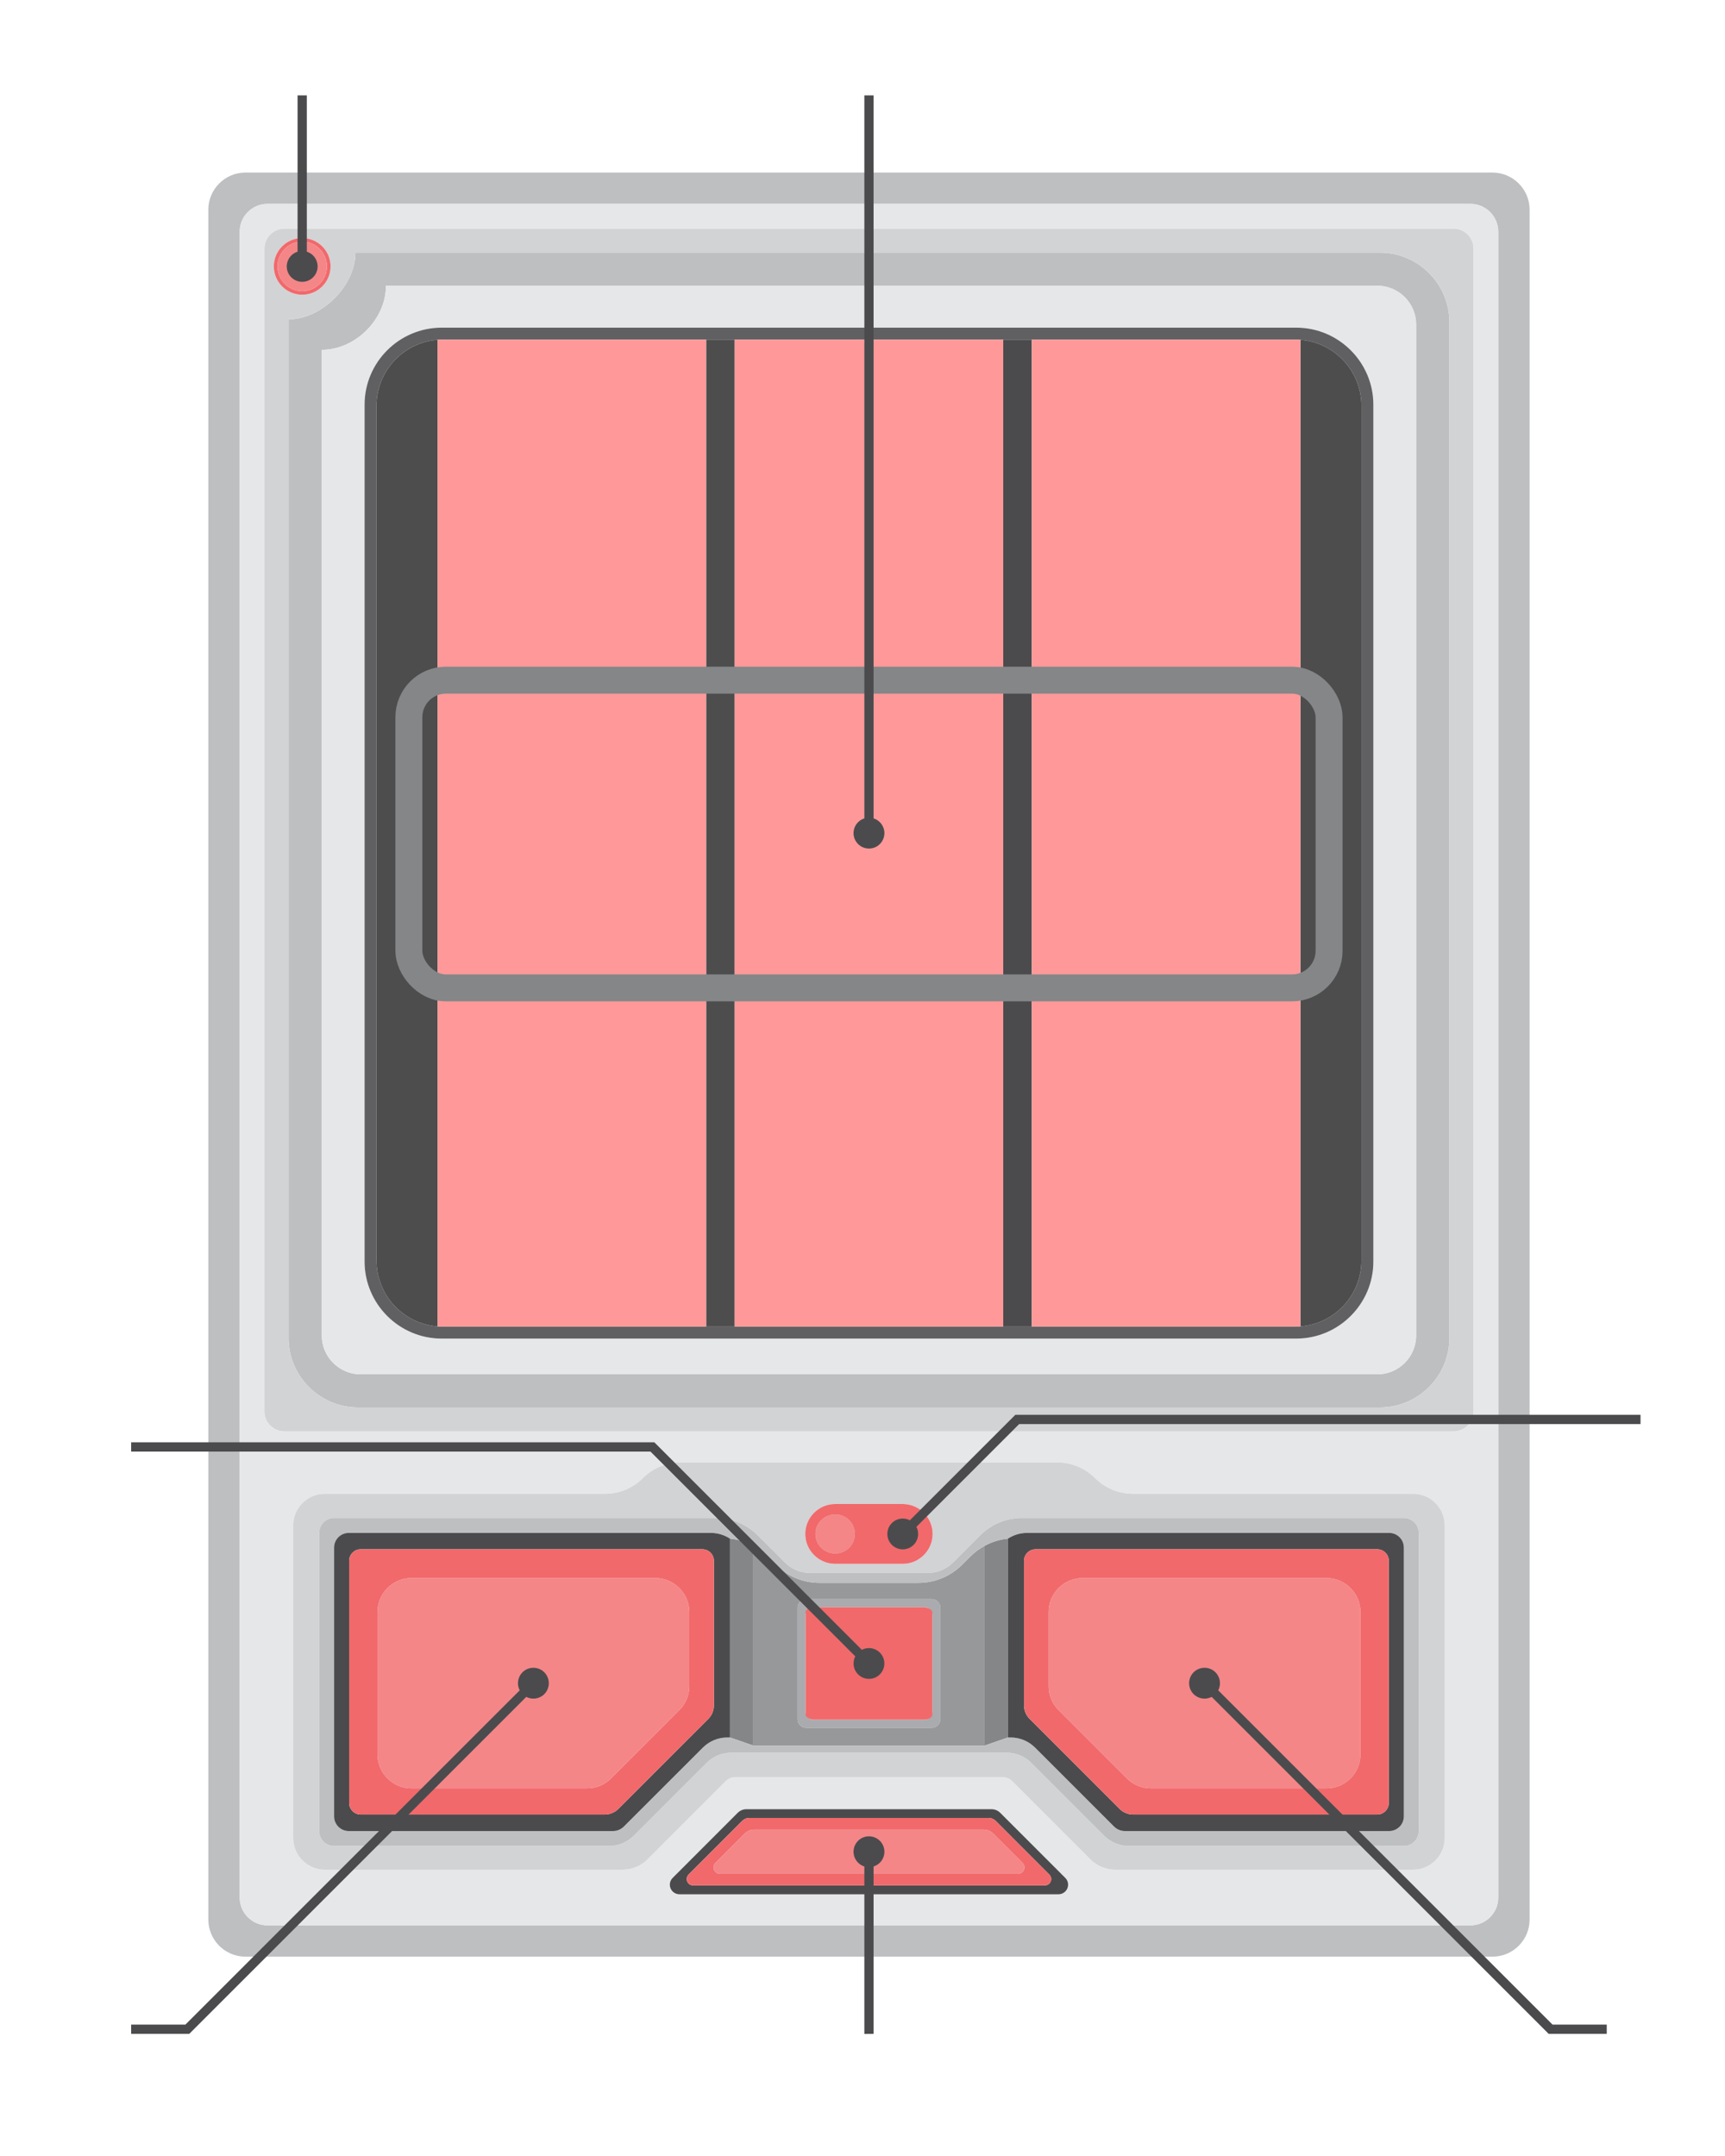 <?xml version="1.0" encoding="UTF-8"?>
<!DOCTYPE svg PUBLIC "-//W3C//DTD SVG 1.0//EN" "http://www.w3.org/TR/2001/REC-SVG-20010904/DTD/svg10.dtd">
<!-- Creator: CorelDRAW 2020 (64-Bit) -->
<svg xmlns="http://www.w3.org/2000/svg" xml:space="preserve" width="400px" height="500px" version="1.0" style="shape-rendering:geometricPrecision; text-rendering:geometricPrecision; image-rendering:optimizeQuality; fill-rule:evenodd; clip-rule:evenodd"
viewBox="0 0 400 500"
 xmlns:xlink="http://www.w3.org/1999/xlink"
 xmlns:xodm="http://www.corel.com/coreldraw/odm/2003">
 <defs>
  <style type="text/css">
   <![CDATA[
    .str0 {stroke:#848688;stroke-width:6.25;stroke-miterlimit:22.926}
    .fil9 {fill:none}
    .fil2 {fill:#E6E7E8}
    .fil1 {fill:#D2D3D5}
    .fil0 {fill:#BDBFC1}
    .fil10 {fill:#A9ABAE}
    .fil11 {fill:#96989A}
    .fil12 {fill:#848688}
    .fil4 {fill:#606062}
    .fil5 {fill:#4B4B4D}
    .fil6 {fill:#F48688}
    .fil3 {fill:#F1696B}
    .fil7 {fill:#4D4D4D}
    .fil8 {fill:#FF9999}
   ]]>
  </style>
 </defs>
 <g id="Layer_x0020_1">
  <path class="fil0" d="M56.9 40.02l289.2 0c4.72,0 8.59,3.86 8.59,8.59l0 396.57c0,4.73 -3.87,8.59 -8.59,8.59l-289.2 0c-4.72,0 -8.59,-3.86 -8.59,-8.59l0 -396.57c0,-4.73 3.87,-8.59 8.59,-8.59zm5.12 7.26l278.96 0c3.54,0 6.44,2.9 6.44,6.45l0 386.34c0,3.54 -2.9,6.44 -6.44,6.44l-278.96 0c-3.55,0 -6.44,-2.9 -6.44,-6.44l0 -386.34c0,-3.55 2.89,-6.45 6.44,-6.45z"/>
  <path class="fil0" d="M66.91 74.05c7.71,0 15.51,-7.79 15.51,-15.46l237.56 0c8.86,0 16.11,7.25 16.11,16.11l0 235.59c0,8.86 -7.25,16.11 -16.11,16.11l-236.96 0c-8.86,0 -16.11,-7.25 -16.11,-16.11l0 -236.24zm7.71 7.08c7.8,0 14.88,-7.08 14.88,-14.87l229.88 0c4.95,0 9,4.05 9,9l0 234.47c0,4.95 -4.05,8.99 -9,8.99l-235.76 0c-4.95,0 -9,-4.04 -9,-8.99l0 -228.6z"/>
  <path class="fil1" d="M65.96 53.01l271.08 0c2.56,0 4.66,2.1 4.66,4.65l0 269.66c0,2.56 -2.1,4.65 -4.66,4.65l-271.08 0c-2.56,0 -4.66,-2.09 -4.66,-4.65l0 -269.66c0,-2.55 2.1,-4.65 4.66,-4.65zm4.11 15.34c3.63,0 6.58,-2.94 6.58,-6.57 0,-3.63 -2.95,-6.57 -6.58,-6.57 -3.63,0 -6.57,2.94 -6.57,6.57 0,3.63 2.94,6.57 6.57,6.57zm-3.16 5.7c7.71,0 15.51,-7.79 15.51,-15.46l237.56 0c8.86,0 16.11,7.25 16.11,16.11l0 235.59c0,8.86 -7.25,16.11 -16.11,16.11l-236.96 0c-8.86,0 -16.11,-7.25 -16.11,-16.11l0 -236.24z"/>
  <path class="fil2" d="M74.62 81.13c7.8,0 14.88,-7.08 14.88,-14.87l229.88 0c4.95,0 9,4.05 9,9l0 234.47c0,4.95 -4.05,8.99 -9,8.99l-235.76 0c-4.95,0 -9,-4.04 -9,-8.99l0 -228.6zm27.78 -5.14l198.2 0c9.82,0 17.86,8.03 17.86,17.86l0 198.72c0,9.82 -8.04,17.86 -17.86,17.86l-198.2 0c-9.83,0 -17.86,-8.04 -17.86,-17.86l0 -198.72c0,-9.83 8.03,-17.86 17.86,-17.86z"/>
  <path class="fil2" d="M62.02 47.28l278.96 0c3.54,0 6.44,2.9 6.44,6.45l0 386.34c0,3.54 -2.9,6.44 -6.44,6.44l-278.96 0c-3.55,0 -6.44,-2.9 -6.44,-6.44l0 -386.34c0,-3.55 2.89,-6.45 6.44,-6.45zm95.54 392.03c-1.24,0 -2.24,-1 -2.24,-2.23 0,-0.62 0.25,-1.18 0.66,-1.58l15.08 -15.09c0.52,-0.52 1.23,-0.84 2.03,-0.84l56.82 0c0.79,0 1.51,0.32 2.03,0.84l15.08 15.09c0.41,0.4 0.66,0.96 0.66,1.58 0,1.23 -1.01,2.23 -2.24,2.23l-87.88 0zm0.3 -100.15c-3.43,0 -6.54,1.38 -8.78,3.63 -2.25,2.25 -5.35,3.64 -8.79,3.64l-64.96 0c-4.05,0 -7.34,3.28 -7.34,7.33l0.01 72.5c0,4.05 3.28,7.34 7.33,7.34l69.03 0c2.26,0 4.31,-0.92 5.8,-2.4l18.16 -18.17c0.55,-0.55 1.31,-0.89 2.15,-0.89l62.06 0c0.84,0 1.6,0.34 2.15,0.89l18.16 18.17c1.48,1.48 3.54,2.4 5.8,2.4l69.03 0c4.05,0 7.33,-3.29 7.33,-7.34l0 -72.5c0,-4.05 -3.28,-7.33 -7.33,-7.33l-64.97 0c-3.43,0 -6.53,-1.39 -8.78,-3.64 -2.25,-2.25 -5.35,-3.63 -8.78,-3.63l-87.28 0zm-91.9 -286.15l271.08 0c2.56,0 4.65,2.1 4.65,4.65l0 269.66c0,2.56 -2.09,4.65 -4.65,4.65l-271.08 0c-2.56,0 -4.66,-2.09 -4.66,-4.65l0 -269.66c0,-2.55 2.1,-4.65 4.66,-4.65z"/>
  <path class="fil3" d="M70.07 68.35c3.63,0 6.58,-2.94 6.58,-6.57 0,-3.63 -2.95,-6.57 -6.58,-6.57 -3.63,0 -6.57,2.94 -6.57,6.57 0,3.63 2.94,6.57 6.57,6.57zm0 -0.84c3.17,0 5.73,-2.57 5.73,-5.73 0,-3.16 -2.56,-5.73 -5.73,-5.73 -3.16,0 -5.72,2.57 -5.72,5.73 0,3.16 2.56,5.73 5.72,5.73z"/>
  <path class="fil4" d="M102.4 75.99l198.2 0c9.82,0 17.86,8.03 17.86,17.86l0 198.72c0,9.82 -8.04,17.86 -17.86,17.86l-198.2 0c-9.83,0 -17.86,-8.04 -17.86,-17.86l0 -198.72c0,-9.83 8.03,-17.86 17.86,-17.86zm0.2 2.78l197.8 0c8.41,0 15.29,6.87 15.29,15.28l0 198.31c0,8.41 -6.88,15.29 -15.29,15.29l-197.8 0c-8.41,0 -15.29,-6.88 -15.29,-15.29l0 -198.31c0,-8.41 6.88,-15.28 15.29,-15.28z"/>
  <path class="fil5" d="M157.56 439.31c-1.24,0 -2.24,-1 -2.24,-2.23 0,-0.62 0.25,-1.18 0.66,-1.58l15.08 -15.09c0.52,-0.52 1.23,-0.84 2.03,-0.84l56.82 0c0.79,0 1.51,0.32 2.03,0.84l15.08 15.09c0.41,0.4 0.66,0.96 0.66,1.58 0,1.23 -1.01,2.23 -2.24,2.23l-87.88 0zm3.16 -2.06c-0.82,0 -1.48,-0.66 -1.48,-1.48 0,-0.4 0.17,-0.77 0.43,-1.04l12.47 -12.47c0.41,-0.4 0.97,-0.66 1.58,-0.66l55.55 0c0.62,0 1.18,0.26 1.59,0.66l12.46 12.47c0.27,0.27 0.44,0.64 0.44,1.04 0,0.82 -0.67,1.48 -1.48,1.48l-81.56 0z"/>
  <path class="fil6" d="M166.93 434.55c-0.82,0 -1.48,-0.66 -1.48,-1.48 0,-0.4 0.16,-0.77 0.43,-1.04l6.83 -6.83c0.55,-0.55 1.32,-0.9 2.17,-0.9l53.24 0c0.85,0 1.61,0.35 2.17,0.9l6.83 6.83c0.26,0.27 0.43,0.64 0.43,1.04 0,0.82 -0.66,1.48 -1.48,1.48l-69.14 0z"/>
  <path class="fil3" d="M160.72 437.25c-0.82,0 -1.48,-0.66 -1.48,-1.48 0,-0.4 0.17,-0.77 0.43,-1.04l12.47 -12.47c0.41,-0.4 0.97,-0.66 1.58,-0.66l55.55 0c0.62,0 1.18,0.26 1.59,0.66l12.46 12.47c0.27,0.27 0.44,0.64 0.44,1.04 0,0.82 -0.67,1.48 -1.48,1.48l-81.56 0zm6.21 -2.7c-0.82,0 -1.48,-0.66 -1.48,-1.48 0,-0.4 0.16,-0.77 0.43,-1.04l6.83 -6.83c0.55,-0.55 1.32,-0.9 2.17,-0.9l53.24 0c0.85,0 1.61,0.35 2.17,0.9l6.83 6.83c0.26,0.27 0.43,0.64 0.43,1.04 0,0.82 -0.66,1.48 -1.48,1.48l-69.14 0z"/>
  <path class="fil7" d="M101.46 307.61c-7.88,-0.59 -14.15,-7.22 -14.15,-15.25l0 -198.31c0,-8.02 6.27,-14.65 14.15,-15.24l0 228.8z"/>
  <path class="fil7" d="M301.54 78.81c7.88,0.59 14.15,7.22 14.15,15.24l0 198.31c0,8.03 -6.27,14.66 -14.15,15.25l0 -228.8z"/>
  <path class="fil5" d="M232.64 78.77l6.62 0 0 228.88 -6.62 0 0 -228.88z"/>
  <path class="fil7" d="M163.74 78.77l6.62 0 0 228.88 -6.62 0 0 -228.88z"/>
  <path class="fil8" d="M163.74 78.77l0 228.88 -61.14 0c-0.39,0 -0.76,-0.01 -1.14,-0.04l0 -228.8c0.38,-0.03 0.75,-0.04 1.14,-0.04l61.14 0z"/>
  <path class="fil8" d="M232.64 78.77l0 228.88 -62.28 0 0 -228.88 62.28 0z"/>
  <path class="fil8" d="M301.54 78.81l0 228.8c-0.38,0.03 -0.76,0.04 -1.14,0.04l-61.14 0 0 -228.88 61.14 0c0.38,0 0.76,0.01 1.14,0.04z"/>
  <rect class="fil9 str0" x="94.81" y="157.74" width="213.38" height="71.36" rx="8.59" ry="8.59"/>
  <path class="fil1" d="M157.86 339.16c-3.43,0 -6.54,1.38 -8.78,3.63 -2.25,2.25 -5.35,3.64 -8.79,3.64l-64.96 0c-4.05,0 -7.34,3.28 -7.34,7.33l0.01 72.5c0,4.05 3.28,7.34 7.33,7.34l69.03 0c2.26,0 4.31,-0.92 5.8,-2.4l18.16 -18.17c0.55,-0.55 1.31,-0.89 2.15,-0.89l62.06 0c0.84,0 1.6,0.34 2.15,0.89l18.16 18.17c1.48,1.48 3.54,2.4 5.8,2.4l69.03 0c4.05,0 7.33,-3.29 7.33,-7.34l0 -72.5c0,-4.05 -3.28,-7.33 -7.33,-7.33l-64.97 0c-3.43,0 -6.53,-1.39 -8.78,-3.64 -2.25,-2.25 -5.35,-3.63 -8.78,-3.63l-87.28 0zm35.81 9.64l15.66 0c3.81,0 6.93,3.12 6.93,6.94l0 0c0,3.81 -3.12,6.93 -6.93,6.93l-15.66 0c-3.82,0 -6.94,-3.12 -6.94,-6.93l0 0c0,-3.82 3.12,-6.94 6.94,-6.94zm0 2.41c2.52,0 4.56,2.03 4.56,4.53 0,2.5 -2.04,4.53 -4.56,4.53 -2.52,0 -4.57,-2.03 -4.57,-4.53 0,-2.5 2.05,-4.53 4.57,-4.53zm-24.05 55.25c-2.26,0 -4.31,0.91 -5.75,2.35l-16.91 16.91c-1.46,1.46 -3.51,2.38 -5.77,2.38l-63.72 0c-1.91,-0.01 -3.45,-1.55 -3.45,-3.46l0 -69.14c0,-1.91 1.54,-3.46 3.45,-3.46l88.5 0c3.81,0 7.27,1.55 9.77,4.05l6.33 6.33c1.45,1.46 3.47,2.36 5.69,2.36l27.48 0c2.22,0 4.23,-0.9 5.69,-2.36l6.33 -6.33c2.5,-2.5 5.95,-4.05 9.77,-4.05l88.49 0c1.91,0 3.46,1.55 3.46,3.46l0 69.14c0,1.91 -1.55,3.45 -3.46,3.46l-63.71 0c-2.27,0 -4.32,-0.92 -5.77,-2.38l-16.92 -16.91c-1.43,-1.44 -3.48,-2.35 -5.74,-2.35l-63.76 0z"/>
  <path class="fil10" d="M186.95 370.85l29.1 0c1.11,0 2.01,0.91 2.01,2.02l0 25.82c0,1.11 -0.9,2.01 -2.01,2.01l-29.1 0c-1.11,0 -2.02,-0.9 -2.02,-2.01l0 -25.82c0,-1.11 0.91,-2.02 2.02,-2.02zm1.61 1.89l25.87 0c0.97,0 1.76,0.79 1.76,1.76l0 22.56c0,0.97 -0.79,1.76 -1.76,1.76l-25.87 0c-0.97,0 -1.76,-0.79 -1.76,-1.76l0 -22.56c0,-0.97 0.79,-1.76 1.76,-1.76z"/>
  <ellipse class="fil6" cx="193.67" cy="355.74" rx="4.56" ry="4.53"/>
  <rect class="fil3" x="186.8" y="372.74" width="29.39" height="26.08" rx="1.99" ry="1.16"/>
  <path class="fil11" d="M174.69 358.5c1.22,0.66 2.33,1.5 3.3,2.47l1.89 1.89c2.6,2.61 6.21,4.22 10.2,4.22 7.61,0 15.23,0 22.84,0 3.99,0 7.59,-1.61 10.2,-4.22l1.89 -1.89c0.97,-0.97 2.08,-1.81 3.3,-2.47l0 46.32 -53.62 0 0 -46.32zm12.26 12.35l29.1 0c1.11,0 2.01,0.91 2.01,2.02l0 25.82c0,1.11 -0.9,2.01 -2.01,2.01l-29.1 0c-1.11,0 -2.02,-0.9 -2.02,-2.01l0 -25.82c0,-1.11 0.91,-2.02 2.02,-2.02z"/>
  <path class="fil12" d="M174.69 404.82l-5.43 -1.88 0 -46.12c1.95,0.2 3.79,0.78 5.43,1.68l0 46.32z"/>
  <path class="fil12" d="M228.31 358.5l0 46.32 5.42 -1.88 0 -46.12c-1.95,0.2 -3.78,0.78 -5.42,1.68z"/>
  <path class="fil0" d="M169.62 406.46c-2.26,0 -4.31,0.91 -5.75,2.35l-16.91 16.91c-1.46,1.46 -3.51,2.38 -5.77,2.38l-63.72 0c-1.91,-0.01 -3.45,-1.55 -3.45,-3.46l0 -69.14c0,-1.91 1.54,-3.46 3.45,-3.46l88.5 0c3.81,0 7.27,1.55 9.77,4.05l6.33 6.33c1.45,1.46 3.47,2.36 5.69,2.36l27.48 0c2.22,0 4.23,-0.9 5.69,-2.36l6.33 -6.33c2.5,-2.5 5.95,-4.05 9.77,-4.05l88.49 0c1.91,0 3.46,1.55 3.46,3.46l0 69.14c0,1.91 -1.55,3.45 -3.46,3.46l-63.71 0c-2.27,0 -4.32,-0.92 -5.77,-2.38l-16.92 -16.91c-1.43,-1.44 -3.48,-2.35 -5.74,-2.35l-63.76 0zm64.11 -3.52l-5.42 1.88 -53.62 0 -5.43 -1.88 -0.61 0c-2.22,0 -4.23,0.9 -5.68,2.36l-18.3 18.29c-0.65,0.65 -1.54,1.05 -2.53,1.05l-61.27 0c-1.88,0 -3.4,-1.52 -3.4,-3.4l0 -62.34c0,-1.88 1.52,-3.4 3.4,-3.4l83.94 0c1.64,0 3.17,0.49 4.45,1.32 1.95,0.2 3.79,0.78 5.43,1.68 1.22,0.66 2.33,1.5 3.3,2.47l1.89 1.89c2.6,2.61 6.21,4.22 10.2,4.22 7.61,0 15.23,0 22.84,0 3.99,0 7.59,-1.61 10.2,-4.22l1.89 -1.89c0.97,-0.97 2.08,-1.81 3.3,-2.47 1.64,-0.9 3.47,-1.48 5.42,-1.68 1.29,-0.83 2.82,-1.32 4.46,-1.32l83.94 0c1.87,0 3.4,1.52 3.4,3.4l0 62.34c0,1.88 -1.53,3.4 -3.4,3.4l-61.27 0c-0.99,0 -1.89,-0.4 -2.54,-1.05l-18.29 -18.29c-1.46,-1.46 -3.47,-2.36 -5.69,-2.36l-0.61 0z"/>
  <path class="fil5" d="M233.73 356.82c1.29,-0.83 2.82,-1.32 4.46,-1.32l83.94 0c1.87,0 3.4,1.52 3.4,3.4l0 62.34c0,1.88 -1.53,3.4 -3.4,3.4l-61.27 0c-0.99,0 -1.89,-0.4 -2.54,-1.05l-18.29 -18.29c-1.46,-1.46 -3.47,-2.36 -5.69,-2.36l-0.61 0 0 -46.12zm25.88 62.68l-20.84 -20.85c-0.82,-0.81 -1.32,-1.93 -1.32,-3.16l0 -33.52c0,-1.47 1.21,-2.68 2.69,-2.68l79.21 0c1.48,0 2.69,1.21 2.69,2.68l0 56.15c0,1.48 -1.21,2.69 -2.69,2.69l-56.58 0c-1.24,0 -2.35,-0.5 -3.16,-1.31z"/>
  <path class="fil5" d="M169.26 402.94l-0.61 0c-2.22,0 -4.23,0.9 -5.68,2.36l-18.3 18.29c-0.65,0.65 -1.54,1.05 -2.53,1.05l-61.27 0c-1.88,0 -3.4,-1.52 -3.4,-3.4l0 -62.34c0,-1.88 1.52,-3.4 3.4,-3.4l83.94 0c1.64,0 3.17,0.49 4.45,1.32l0 46.12zm-25.87 16.56l20.84 -20.85c0.81,-0.81 1.31,-1.93 1.31,-3.16l0 -33.52c0,-1.47 -1.2,-2.68 -2.68,-2.68l-79.22 0c-1.47,0 -2.68,1.21 -2.68,2.68l0 56.15c0,1.48 1.21,2.69 2.68,2.69l56.59 0c1.23,0 2.35,-0.5 3.16,-1.31z"/>
  <path class="fil6" d="M141.7 412.43l15.89 -15.89c1.39,-1.42 2.25,-3.37 2.25,-5.51l0 -17.19c0,-4.33 -3.54,-7.87 -7.88,-7.87l-56.56 0c-4.33,0 -7.87,3.54 -7.87,7.87l0 33.02c0,4.33 3.54,7.88 7.87,7.88l40.73 0c2.18,0 4.14,-0.88 5.57,-2.31z"/>
  <path class="fil6" d="M261.3 412.43l-15.89 -15.89c-1.39,-1.42 -2.25,-3.37 -2.25,-5.51l0 -17.19c0,-4.33 3.54,-7.87 7.87,-7.87l56.57 0c4.33,0 7.87,3.54 7.87,7.87l0 33.02c0,4.33 -3.54,7.88 -7.87,7.88l-40.73 0c-2.18,0 -4.15,-0.88 -5.57,-2.31z"/>
  <path class="fil3" d="M143.39 419.5l20.84 -20.85c0.81,-0.81 1.31,-1.93 1.31,-3.16l0 -33.52c0,-1.47 -1.2,-2.68 -2.68,-2.68l-79.22 0c-1.47,0 -2.68,1.21 -2.68,2.68l0 56.15c0,1.48 1.21,2.69 2.68,2.69l56.59 0c1.23,0 2.35,-0.5 3.16,-1.31zm-1.69 -7.07l15.89 -15.89c1.39,-1.42 2.25,-3.37 2.25,-5.51l0 -17.19c0,-4.33 -3.54,-7.87 -7.88,-7.87l-56.56 0c-4.33,0 -7.87,3.54 -7.87,7.87l0 33.02c0,4.33 3.54,7.88 7.87,7.88l40.73 0c2.18,0 4.14,-0.88 5.57,-2.31z"/>
  <path class="fil3" d="M259.61 419.5l-20.84 -20.85c-0.82,-0.81 -1.32,-1.93 -1.32,-3.16l0 -33.52c0,-1.47 1.21,-2.68 2.69,-2.68l79.21 0c1.48,0 2.69,1.21 2.69,2.68l0 56.15c0,1.48 -1.21,2.69 -2.69,2.69l-56.58 0c-1.24,0 -2.35,-0.5 -3.16,-1.31zm1.69 -7.07l-15.89 -15.89c-1.39,-1.42 -2.25,-3.37 -2.25,-5.51l0 -17.19c0,-4.33 3.54,-7.87 7.87,-7.87l56.57 0c4.33,0 7.87,3.54 7.87,7.87l0 33.02c0,4.33 -3.54,7.88 -7.87,7.88l-40.73 0c-2.18,0 -4.15,-0.88 -5.57,-2.31z"/>
  <path class="fil3" d="M193.67 348.8l15.66 0c3.81,0 6.93,3.12 6.93,6.94l0 0c0,3.81 -3.12,6.93 -6.93,6.93l-15.66 0c-3.82,0 -6.94,-3.12 -6.94,-6.93l0 0c0,-3.82 3.12,-6.94 6.94,-6.94zm0 2.41c2.52,0 4.56,2.03 4.56,4.53 0,2.5 -2.04,4.53 -4.56,4.53 -2.52,0 -4.57,-2.03 -4.57,-4.53 0,-2.5 2.05,-4.53 4.57,-4.53z"/>
  <circle class="fil6" cx="70.07" cy="61.78" r="5.73"/>
  <path class="fil5" d="M201.5 425.86c1.98,0 3.58,1.61 3.58,3.58 0,1.61 -1.05,2.96 -2.51,3.42l0 38.81 -2.14 0.02 0 -38.83c-1.46,-0.46 -2.51,-1.81 -2.51,-3.42 0,-1.97 1.6,-3.58 3.58,-3.58z"/>
  <path class="fil5" d="M126.21 387.82c1.4,1.4 1.4,3.67 0,5.07 -1.13,1.13 -2.83,1.34 -4.18,0.64l-78.14 78.14 -3.04 0 -10.44 0 0 -2.15 12.59 0 77.51 -77.51c-0.71,-1.35 -0.49,-3.05 0.64,-4.19 1.4,-1.39 3.67,-1.39 5.06,0z"/>
  <path class="fil5" d="M201.5 389.35c1.97,0 3.57,-1.6 3.57,-3.57 0,-1.97 -1.6,-3.57 -3.57,-3.57 -0.6,0 -1.16,0.14 -1.65,0.4l-48.12 -48.12 -121.32 0 0 2.15 120.43 0 47.49 47.49c-0.26,0.49 -0.4,1.05 -0.4,1.65 0,1.97 1.6,3.57 3.57,3.57z"/>
  <path class="fil5" d="M209.33 359.31c-1.97,0 -3.57,-1.6 -3.57,-3.57 0,-1.97 1.6,-3.57 3.57,-3.57 0.59,0 1.16,0.14 1.65,0.4l24.46 -24.46 144.97 0 0 2.15 -144.08 0 -23.83 23.83c0.26,0.49 0.4,1.05 0.4,1.65 0,1.97 -1.6,3.57 -3.57,3.57z"/>
  <path class="fil5" d="M276.78 387.82c-1.39,1.4 -1.39,3.67 0,5.07 1.14,1.13 2.84,1.34 4.19,0.64l78.14 78.14 3.04 0 10.43 0 0 -2.15 -12.58 0 -77.51 -77.51c0.7,-1.35 0.49,-3.05 -0.65,-4.19 -1.39,-1.39 -3.66,-1.39 -5.06,0z"/>
  <path class="fil5" d="M70.07 65.36c1.98,0 3.58,-1.6 3.58,-3.58 0,-1.6 -1.05,-2.96 -2.5,-3.41l0 -36.25 -2.15 0 0 36.25c-1.45,0.45 -2.51,1.81 -2.51,3.41 0,1.98 1.61,3.58 3.58,3.58z"/>
  <path class="fil5" d="M201.5 196.79c1.98,0 3.58,-1.61 3.58,-3.58 0,-1.6 -1.05,-2.96 -2.51,-3.42l0 -167.67 -2.14 0 0 167.67c-1.46,0.46 -2.51,1.82 -2.51,3.42 0,1.97 1.6,3.58 3.58,3.58z"/>
 </g>
</svg>
